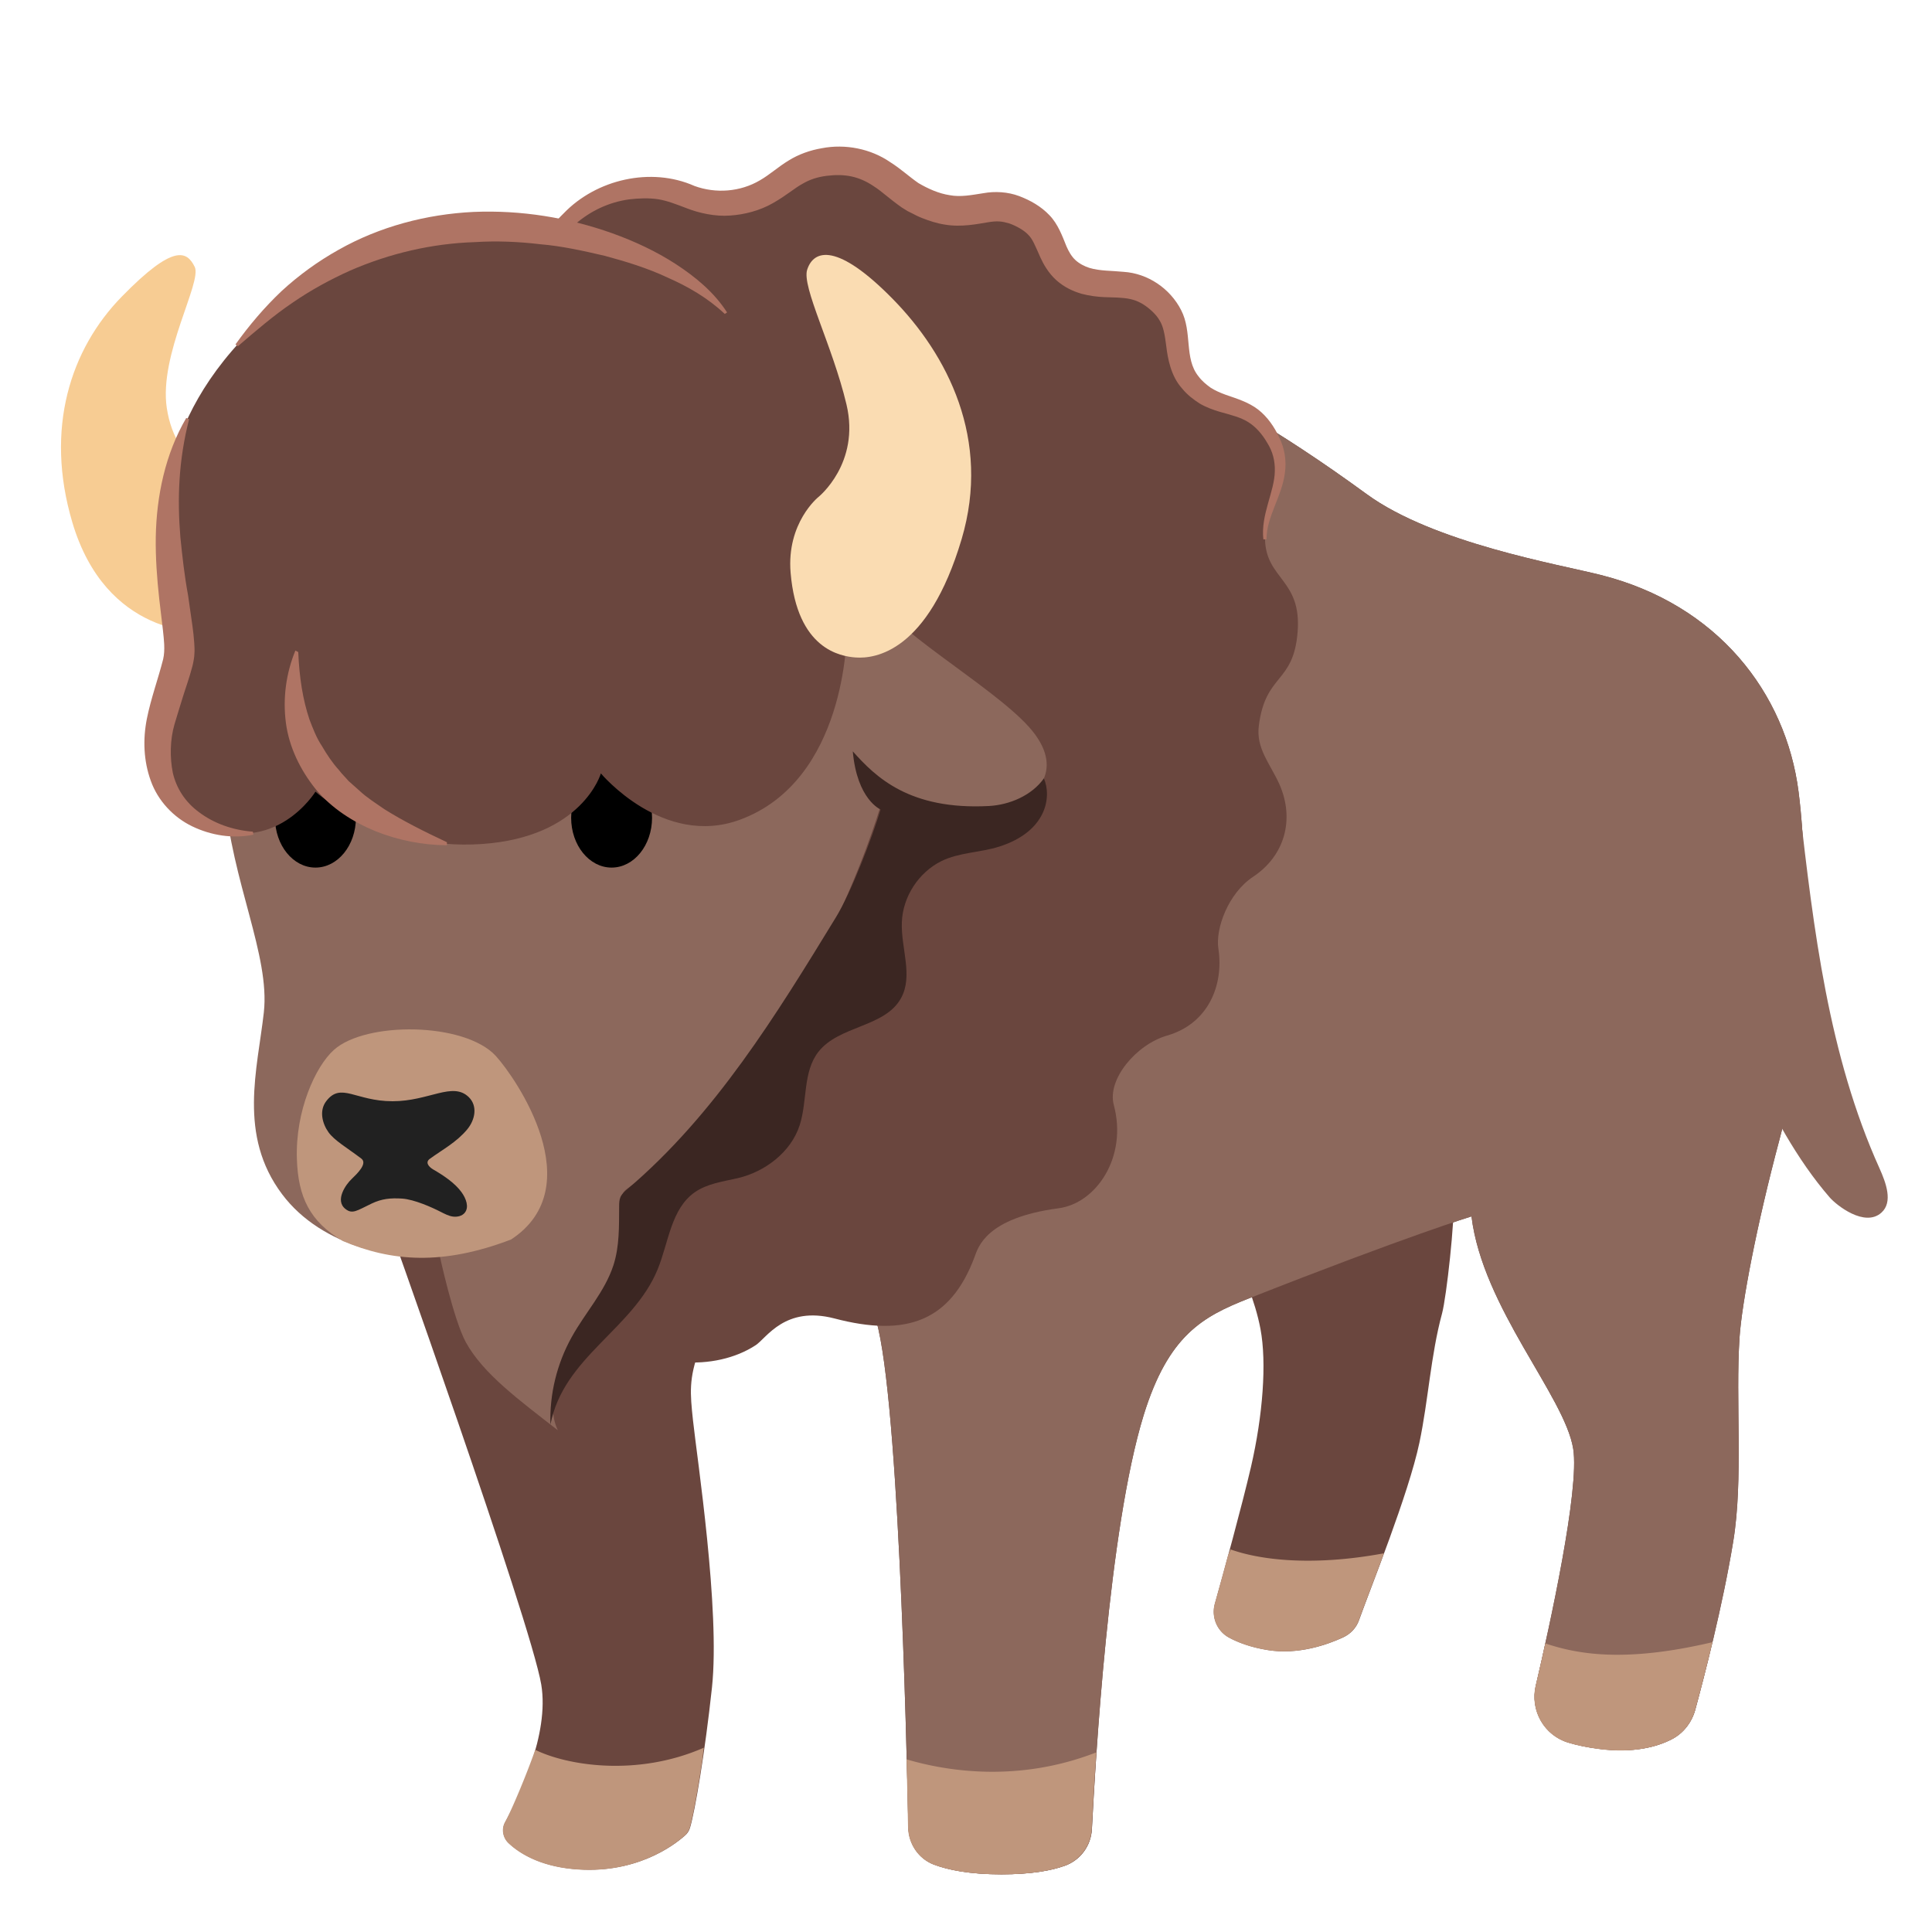 <svg xmlns="http://www.w3.org/2000/svg" xml:space="preserve" id="Layer_9" x="0" y="0" version="1.1" viewBox="0 0 128 128"><path d="M14.18 41.9c1.17-.1 1.26-.41 1.26-5.2 0-3.78-.41-4.88-.41-4.88s-3.36-.68-3.98-4.79c-.53-3.53 2.35-8.34 1.85-9.35-.52-1.05-1.39-1.55-4.82 1.96-3.41 3.48-5.13 8.75-3.29 14.96 2.23 7.53 8.45 7.38 9.39 7.3" style="fill:#f7cc93"/><path d="M86.39 69.93c2.2-.76 4.78-.48 6.61.95 2.44 1.92 3.12 5.3 3.31 8.4.09 1.56-.48 6.66-.77 7.74-.75 2.76-.91 5.76-1.5 8.56-.72 3.41-3.24 9.63-4 11.76-.18.51-.56.91-1.05 1.14-1.04.48-2.97 1.17-5 .84-1.15-.19-1.98-.51-2.57-.83-.8-.44-1.17-1.37-.93-2.24.58-2.08 1.77-6.4 2.39-9.06.79-3.42 1.05-6.91.63-9.14-.73-3.89-3.26-6.82-2.61-11.04.42-2.7 2-5.27 4.39-6.59.34-.19.71-.36 1.1-.49" style="fill:#6a463e"/><path d="M72.27 22.88s6.11.97 18.28 9.86c4.44 3.24 12.73 4.65 15.49 5.35 7.75 1.95 12.28 7.81 13.12 14.37s.28 17.3-1.26 23.02c-1.53 5.72-2.5 10.88-2.65 13.12-.28 4.19.26 9.42-.42 13.53-.69 4.23-1.95 9.07-2.51 11.13-.23.85-.79 1.58-1.58 1.98-.96.49-2.5.92-4.77.63-.82-.1-1.5-.25-2.06-.42-1.61-.48-2.54-2.14-2.16-3.77.92-3.96 2.91-12.99 2.48-15.69-.56-3.49-6-9.35-6.74-15.4 0 0-4.16 1.26-14.79 5.45-3.02 1.19-5.29 2.42-6.93 7.72-2.34 7.6-3.2 23.06-3.43 27.43-.06 1.1-.76 2.05-1.79 2.42-.89.32-2.22.57-4.2.57-2.14 0-3.56-.3-4.48-.65-1.02-.39-1.67-1.38-1.69-2.47-.12-5.88-.68-29.84-2.27-34-1.81-4.74-10.12-1.63-11.58 2.37-.7 1.92-.61 2.86-.42 4.65.27 2.53 1.81 12.56 1.26 17.72-.47 4.37-1.13 8.2-1.45 9.28-.06.21-.18.4-.35.54-.78.69-3.35 2.6-7.42 2.2-2.25-.22-3.56-1.07-4.24-1.71-.39-.36-.49-.94-.23-1.4.88-1.6 2.93-5.79 2.38-9.1-.7-4.19-10.54-31.72-10.54-31.72L42.14 42.4z" style="fill:#6a463e"/><path d="M72.27 22.88s6.11.97 18.28 9.86c4.44 3.24 12.73 4.65 15.49 5.35 7.75 1.95 12.28 7.81 13.12 14.37s.28 17.3-1.26 23.02c-1.53 5.72-2.5 10.88-2.65 13.12-.28 4.19.26 9.42-.42 13.53-.69 4.23-1.95 9.07-2.51 11.13-.23.85-.79 1.58-1.58 1.98-.96.49-2.5.92-4.77.63-.82-.1-1.5-.25-2.06-.42-1.61-.48-2.54-2.14-2.16-3.77.92-3.96 2.91-12.99 2.48-15.69-.56-3.49-6-9.35-6.74-15.4 0 0-4.16 1.26-14.79 5.45-3.02 1.19-5.29 2.42-6.93 7.72-2.34 7.6-3.2 23.06-3.43 27.43-.06 1.1-.76 2.05-1.79 2.42-.89.32-2.22.57-4.2.57-2.14 0-3.56-.3-4.48-.65-1.02-.39-1.67-1.38-1.69-2.47-.12-5.88-.68-29.84-2.27-34-1.81-4.74-11.12-1.86-11.58 2.37l-4.19-47.02z" style="fill:#8c685c"/><path d="M83.4 48.09c.44-3.5 2.3-2.77 2.57-6.22.28-3.49-2.09-3.47-2.16-6.14-.05-2.09 2.07-3.97.88-6.6-1.37-3.02-3.36-2.33-4.86-3.56-2.15-1.76-.35-3.91-2.51-6.07-2.14-2.14-4.15-.87-5.86-1.91-1.53-.93-.71-2.92-3.5-4.24-2.83-1.34-3.71.86-6.97-.93-1.26-.69-2.82-2.89-6.11-2.51-3.3.38-3.5 2.39-6.3 2.81-2.79.42-3.42-1.45-7.19-.7-4.69.94-7 6.15-8.38 10.2-3.02 8.87-7.24 44.16-7.16 46.17.15 4.05 4.41 9.3 6.8 12.49 2.05 2.73 5.73 4.74 7.97 7.26s6.76 2.75 9.45.98c.72-.48 1.94-2.62 5.21-1.77 4.79 1.26 7.7.18 9.29-4.08.23-.61.72-2.58 5.57-3.22 2.49-.33 4.58-3.4 3.65-6.85-.45-1.69 1.49-4 3.53-4.59 2.74-.79 3.77-3.35 3.4-5.76-.2-1.31.64-3.66 2.3-4.76 2.11-1.4 2.77-3.82 1.74-6.14-.62-1.37-1.55-2.36-1.36-3.86" style="fill:#6a463e"/><path d="M83.7 35.73c-.18-1.64.74-3.15.76-4.51.02-.68-.14-1.3-.49-1.86-.35-.61-.79-1.1-1.28-1.4-.5-.31-1.07-.45-1.89-.68-.4-.12-.86-.28-1.31-.54-.45-.29-.83-.58-1.18-1.01-.75-.83-.95-2.03-1.04-2.78-.1-.8-.2-1.34-.45-1.73-.22-.39-.66-.79-1.1-1.07-.44-.26-.84-.38-1.47-.42-.61-.06-1.48.03-2.61-.27-.56-.17-1.12-.42-1.66-.9-.53-.48-.86-1.08-1.05-1.5-.39-.88-.52-1.22-.81-1.51-.26-.28-.77-.58-1.26-.75-.49-.14-.77-.18-1.43-.07-.62.1-1.74.34-2.83.15-.54-.08-1.04-.25-1.5-.43-.24-.09-.45-.2-.66-.31l-.32-.16-.37-.23c-.84-.59-1.3-1.05-1.83-1.39-1.01-.69-1.96-.86-3.16-.71-.6.08-1.08.23-1.58.52-.51.27-1.09.79-1.96 1.28-.86.5-1.9.77-2.85.83-.98.08-2.07-.17-2.84-.47-.79-.3-1.32-.51-1.93-.61-.6-.09-1.25-.07-1.93.01-1.28.18-2.52.73-3.58 1.66-1.1.89-2.02 2.07-2.82 3.34-.4.64-.77 1.31-1.12 1.99-.37.67-.71 1.37-1.04 2.07l-.19-.06c.5-1.46 1.05-2.91 1.76-4.29.7-1.38 1.55-2.7 2.67-3.79 2.16-2.25 5.78-3.09 8.66-1.81 1.42.52 3.04.39 4.33-.37.65-.37 1.22-.9 1.9-1.31.67-.42 1.44-.69 2.21-.82 1.55-.3 3.24.03 4.54.93.67.42 1.25.96 1.86 1.38.63.37 1.34.69 2.06.8.73.14 1.46-.01 2.24-.13.77-.14 1.62-.09 2.37.19.74.28 1.45.68 2.01 1.27.57.59.85 1.38 1.13 2.07.15.34.33.66.59.9s.59.41.93.52c.7.21 1.48.18 2.26.26 1.6.1 3.08 1.1 3.81 2.53.76 1.46.19 3.2 1.15 4.39.22.3.51.54.8.75.31.2.66.35 1.02.48.72.25 1.49.48 2.13.97.63.49 1.09 1.17 1.41 1.87.35.71.48 1.53.37 2.31-.19 1.58-1.22 2.9-1.22 4.42z" style="fill:#af7464"/><path d="M15.62 42.14s-1.31 3.5-.74 10.51c.47 5.77 3.02 10.65 2.6 14.42s-1.73 8.14 1.21 12.05c1.32 1.76 3.24 2.9 5.31 3.55 1.65.52 5.12.47 5.12.47s.92 4.28 1.75 5.8c1.15 2.08 3.5 3.8 6.09 5.82-.93-1.89.2-5.31 1.49-6.98 4.29-5.55 1.82-8.14 3.09-9.02 11.9-8.29 16.78-25.31 16.78-25.31s6.49.56 8.44 0 3.91-2.51 1.4-5.3-9.56-6.7-10.26-8.93-30-4.19-30-4.19zM119.22 53.42c.94 8.17 1.92 16.49 5.3 23.98.43.96.91 2.24.13 2.94-1.11 1-2.99-.5-3.43-1.01-4.37-5.04-6.71-12.62-7.43-14.06" style="fill:#8c685c"/><ellipse cx="20.9" cy="54.18" rx="2.68" ry="3.3"/><ellipse cx="40.52" cy="54.18" rx="2.68" ry="3.3"/><path d="M22.12 69.56c-1.22 1.09-2.56 4.04-2.45 7.23.08 2.51.85 4.14 3.04 5.43 3.23 1.37 6.62 1.63 11.15-.1 5.29-3.47.35-10.66-1.01-12.16-2.07-2.25-8.62-2.3-10.73-.4" style="fill:#bf967c"/><path d="M31.06 72.69c-1.07-1.05-2.63.27-5.05.27-2.46 0-3.42-1.29-4.4 0-.48.63-.25 1.49.15 2.05s1.22 1.02 2.18 1.75c.43.33-.29 1.01-.63 1.34-.39.36-1.15 1.43-.42 2 .46.36.75.11 1.73-.36.67-.32 1.25-.38 2.03-.33.8.06 1.95.57 2.55.88.26.13.52.27.8.31.29.04.61-.03.79-.25.31-.38.08-.96-.21-1.36-.43-.6-1.17-1.1-1.88-1.51-.32-.19-.53-.48-.23-.7.85-.62 1.76-1.09 2.48-1.95.54-.65.7-1.56.11-2.14" style="fill:#212121"/><path d="M91.69 102.91c-4.85.9-8.31.41-10.17-.26-.03.12-.09.24-.15.36-.34 1.27-.66 2.43-.89 3.24-.24.87.13 1.8.93 2.24.59.32 1.42.65 2.57.83 2.03.33 3.96-.36 5-.84.49-.23.87-.63 1.05-1.14.33-.91.97-2.57 1.66-4.43M102.38 108.88c-.23 1.07-.46 2.04-.64 2.81-.38 1.63.56 3.29 2.16 3.77.56.17 1.24.31 2.06.42 2.26.29 3.8-.15 4.77-.63.79-.4 1.35-1.13 1.58-1.98.25-.91.63-2.35 1.04-4.04.02-.14.07-.29.1-.43-5.9 1.39-9 .77-11.07.08M72.63 116.1c-5.23 2.04-10.01 1.22-12.57.46v.03c.05 1.89.08 3.45.1 4.47.02 1.09.68 2.08 1.69 2.47.93.35 2.34.65 4.48.65 1.98 0 3.31-.25 4.2-.57a2.715 2.715 0 0 0 1.79-2.42c.06-1.09.16-2.89.31-5.09M35.46 115.93c-.55 1.58-1.57 4.02-2 4.79-.26.46-.15 1.04.23 1.4.68.64 1.99 1.49 4.24 1.71 4.07.4 6.63-1.51 7.42-2.2.17-.15.28-.33.35-.54.19-.66.51-2.35.84-4.56.03-.25.05-.5.09-.74-4.45 1.95-9.08 1.17-11.17.14" style="fill:#bf967c"/><path d="M45.2 17.76s-15.26-5.77-24.84 1.02-9.49 14.05-9.77 17.3c-.28 3.26.93 7.91 0 10.23-.93 2.33-.88 6.58 2.79 8.28 4.84 2.23 7.52-2.14 7.52-2.14s4.3 3.92 11 3.47 7.91-4.68 7.91-4.68 4.12 4.94 9.21 3.07c7.07-2.6 7.07-12.28 7.07-12.28l-10.6-23.26z" style="fill:#6a463e"/><path d="M48.02 20.8c-1.14-1.07-2.43-1.81-3.79-2.41-1.34-.63-2.75-1.06-4.16-1.44-1.42-.33-2.84-.65-4.29-.77-1.43-.17-2.87-.23-4.3-.14-2.85.09-5.65.74-8.29 1.89-1.31.59-2.6 1.29-3.83 2.14-1.24.84-2.39 1.83-3.6 2.87l-.16-.12c.91-1.27 1.92-2.46 3.05-3.53 1.15-1.06 2.42-1.98 3.78-2.74 2.72-1.54 5.83-2.36 8.95-2.51 3.13-.13 6.26.37 9.2 1.42 1.47.53 2.89 1.19 4.2 2.04 1.3.85 2.54 1.87 3.39 3.2z" style="fill:#af7464"/><path d="M56.7 43.56c-1.01-.07-3.89-.54-4.32-5.61-.28-3.32 1.84-5.02 1.84-5.02s2.79-2.23 1.86-6.14-2.98-7.8-2.6-8.93c.44-1.35 2.02-1.77 5.67 1.95 3.63 3.7 6.52 9.3 4.56 15.91-2.23 7.5-5.76 7.93-7.01 7.84" style="fill:#fadcb2"/><path d="M12.53 27.77c-.7 2.72-.79 5.26-.58 7.82.13 1.28.27 2.55.51 3.85l.29 2.03c.05.35.09.72.12 1.14.01.21.03.43.01.7 0 .23-.09.67-.13.82-.21.8-.44 1.41-.64 2.06-.2.63-.38 1.24-.55 1.8-.3 1.02-.31 2.22-.11 3.21.23 1 .8 1.93 1.75 2.62.94.71 2.19 1.18 3.55 1.28l.04.2c-1.37.28-2.8.05-4.05-.55s-2.28-1.7-2.75-3.02c-.48-1.32-.53-2.75-.26-4.11.27-1.35.75-2.65 1.08-3.95.14-.61.05-1.29-.02-1.96l-.24-2.03c-.15-1.36-.25-2.73-.23-4.1.05-2.73.63-5.51 2.02-7.89zM19.76 43.2c.07 1.71.31 3.18.74 4.46.24.63.47 1.23.83 1.77.32.55.69 1.11 1.12 1.58.19.26.43.48.64.73l.73.65c.49.46 1.07.82 1.66 1.23 1.21.76 2.58 1.45 4.13 2.18v.2c-1.62-.01-3.23-.33-4.73-.93-1.49-.61-2.91-1.52-3.96-2.78-1.02-1.27-1.77-2.79-1.98-4.41s.01-3.27.63-4.78z" style="fill:#af7464"/><path d="M56.5 49.78c.28 3.2 1.84 3.85 1.84 3.85-.55 1.85-1.95 5.5-2.95 7.13-3.96 6.48-8.02 13.09-13.81 18.01-.18.15-.37.32-.47.53-.08.19-.09.4-.09.61-.01 1.32.03 2.65-.38 3.92-.57 1.75-1.87 3.14-2.76 4.75-.98 1.76-1.48 3.78-1.41 5.8.85-4.47 5.47-6.31 7.1-10.28.73-1.78.88-4 2.46-5.11.82-.57 1.86-.71 2.83-.93 1.79-.41 3.54-1.71 4.12-3.51.52-1.61.2-3.53 1.24-4.86 1.36-1.75 4.4-1.62 5.47-3.55.83-1.49-.01-3.33.06-5.04.06-1.69 1.11-3.3 2.62-4.05 1.18-.58 2.57-.56 3.83-.96 3.15-1 3.49-3.3 2.96-4.52-.81 1.14-2.27 1.75-3.63 1.83-5.3.28-7.53-1.94-9.03-3.62" style="fill:#3b2622"/></svg>